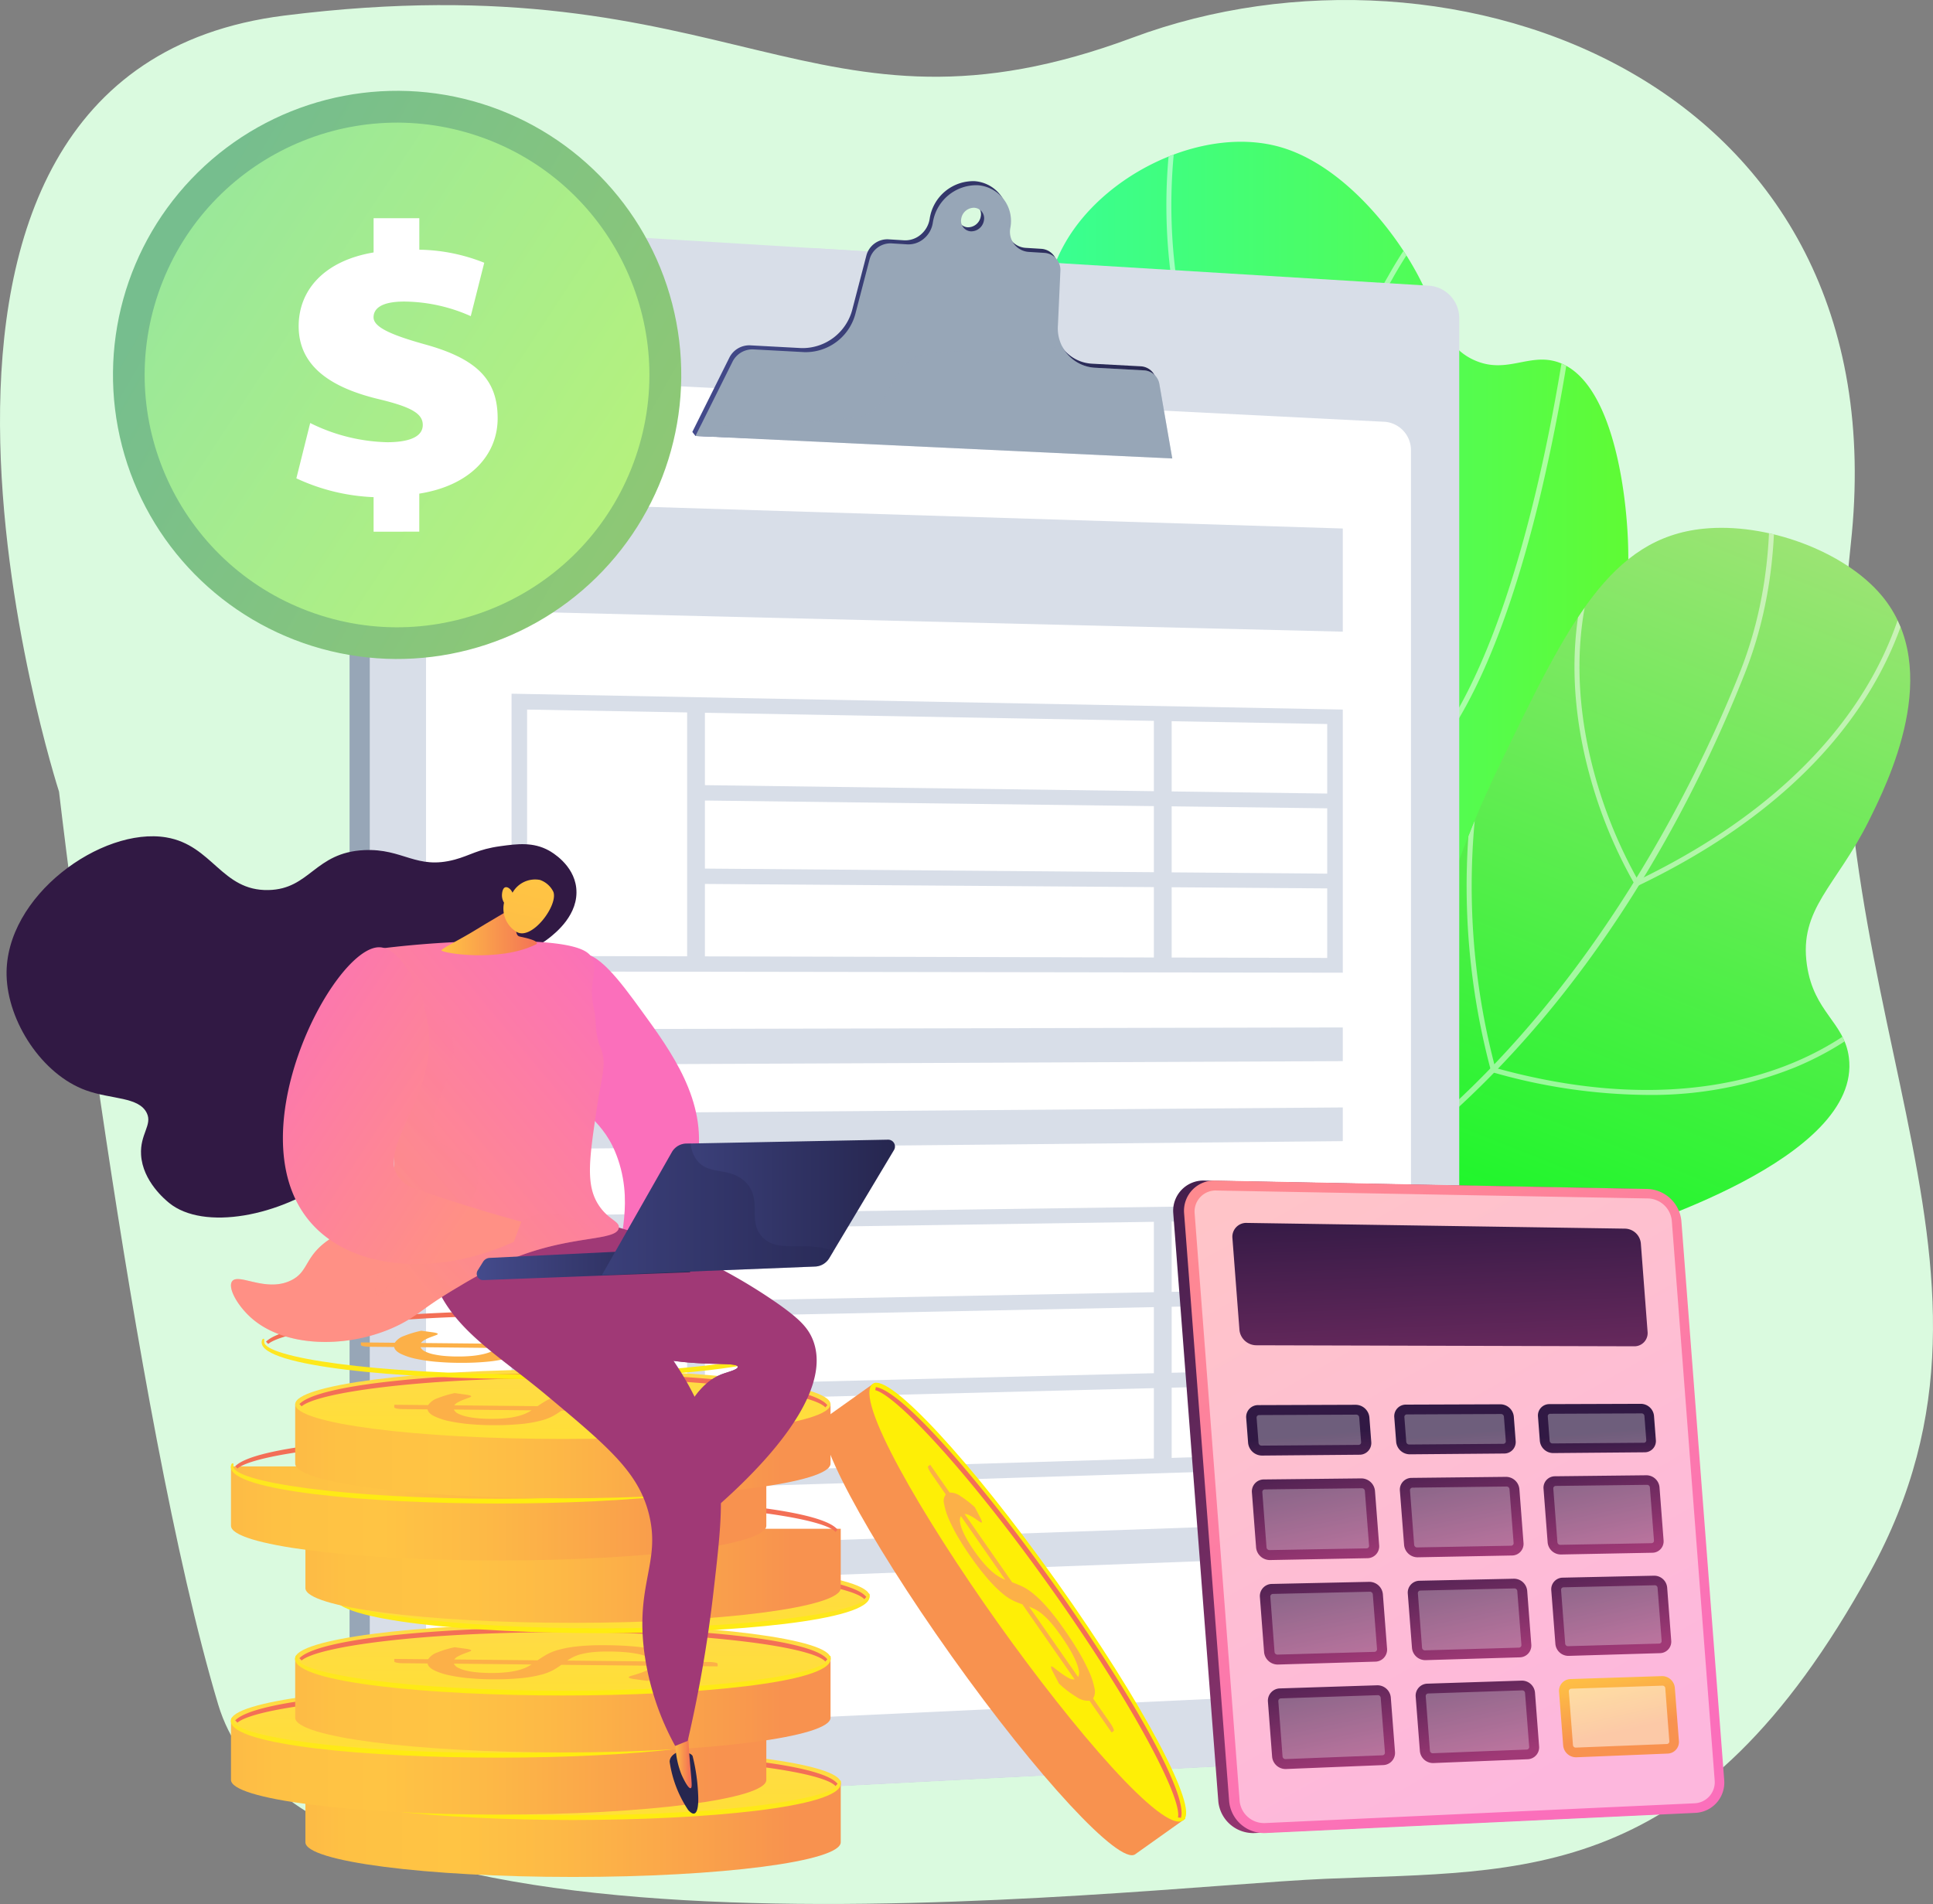 <svg xmlns="http://www.w3.org/2000/svg" xmlns:xlink="http://www.w3.org/1999/xlink" width="229.396" height="226" viewBox="0 0 229.396 226">
  <rect x="0" y="0" width="229.396" height="226" fill="#808080" stroke="none"/>
  <defs>
    <linearGradient id="linear-gradient" y1="0.5" x2="1" y2="0.5" gradientUnits="objectBoundingBox">
      <stop offset="0" stop-color="#36ff97"/>
      <stop offset="1" stop-color="#60fb32"/>
    </linearGradient>
    <linearGradient id="linear-gradient-2" x1="0.801" y1="-0.016" x2="0.437" y2="0.914" gradientUnits="objectBoundingBox">
      <stop offset="0.004" stop-color="#9fe376"/>
      <stop offset="1" stop-color="#1ff62b"/>
    </linearGradient>
    <clipPath id="clip-path">
      <path id="Trazado_147224" data-name="Trazado 147224" d="M1867,1894.282c4.013-7.437,8.75-18.92,8.034-32.681-.939-18.047-10.434-24.155-19.017-52.374-5.427-17.843-9.035-30.349-2.323-39.925,5.259-7.5,16.226-12.308,24.691-9.808,7.038,2.079,13.17,9.452,16.2,15.166,2.467,4.656,3,8.456,6.713,10.1,3.791,1.684,6.425-.866,9.8.193,6.84,2.148,8.061,16.42,8.258,18.726,2.2,25.659-14.335,48.978-21.668,59.064A156.041,156.041,0,0,1,1867,1894.282Z" fill="url(#linear-gradient)"/>
    </clipPath>
    <clipPath id="clip-path-2">
      <path id="Trazado_147229" data-name="Trazado 147229" d="M1868.549,1892.254c13.225,1.772,30.324,2.142,47.413-3.114,4.362-1.341,31.3-9.627,29.77-21.613-.541-4.223-4.158-5.338-4.979-10.971-.974-6.674,3.483-9.379,7.309-17.057,2.283-4.581,8.964-17.987,1.547-26.823-4.433-5.28-13.7-8.689-21.181-7.916-10.974,1.133-15.957,11.041-24.1,27.952-7.217,14.991-6.362,19-11.747,29.709C1888.588,1870.365,1881.6,1881.113,1868.549,1892.254Z" fill="url(#linear-gradient-2)"/>
    </clipPath>
    <linearGradient id="linear-gradient-5" y1="0.5" x2="1" y2="0.5" gradientUnits="objectBoundingBox">
      <stop offset="0" stop-color="#444b8c"/>
      <stop offset="0.996" stop-color="#26264f"/>
    </linearGradient>
    <linearGradient id="linear-gradient-6" x1="-0.085" y1="0.5" x2="1.065" y2="0.5" gradientUnits="objectBoundingBox">
      <stop offset="0" stop-color="#fcb148"/>
      <stop offset="0.052" stop-color="#fdb946"/>
      <stop offset="0.142" stop-color="#fec144"/>
      <stop offset="0.318" stop-color="#ffc444"/>
      <stop offset="0.485" stop-color="#fdb946"/>
      <stop offset="0.775" stop-color="#f99c4c"/>
      <stop offset="0.866" stop-color="#f8924f"/>
      <stop offset="1" stop-color="#f8924f"/>
    </linearGradient>
    <linearGradient id="linear-gradient-7" x1="0.495" y1="0.179" x2="0.556" y2="4.091" gradientUnits="objectBoundingBox">
      <stop offset="0" stop-color="#ffdb44"/>
      <stop offset="1" stop-color="#feef06"/>
    </linearGradient>
    <linearGradient id="linear-gradient-8" x1="0.492" y1="-0.777" x2="0.511" y2="1.295" xlink:href="#linear-gradient-7"/>
    <linearGradient id="linear-gradient-9" x1="-30.144" y1="54.062" x2="-30.126" y2="56.493" gradientUnits="objectBoundingBox">
      <stop offset="0.004" stop-color="#f36f56"/>
      <stop offset="0.306" stop-color="#f99c4c"/>
      <stop offset="0.545" stop-color="#fdb946"/>
      <stop offset="0.682" stop-color="#ffc444"/>
      <stop offset="0.804" stop-color="#fec144"/>
      <stop offset="0.867" stop-color="#fdb946"/>
      <stop offset="0.916" stop-color="#fbac49"/>
      <stop offset="0.958" stop-color="#f8994d"/>
      <stop offset="0.995" stop-color="#f58152"/>
      <stop offset="1" stop-color="#f57e53"/>
    </linearGradient>
    <linearGradient id="linear-gradient-10" x1="-0.085" y1="0.5" x2="1.065" y2="0.5" xlink:href="#linear-gradient-6"/>
    <linearGradient id="linear-gradient-11" x1="0.495" y1="0.179" x2="0.556" y2="4.091" xlink:href="#linear-gradient-7"/>
    <linearGradient id="linear-gradient-12" x1="0.492" y1="-0.777" x2="0.511" y2="1.295" xlink:href="#linear-gradient-7"/>
    <linearGradient id="linear-gradient-13" x1="-29.863" y1="57.721" x2="-29.844" y2="60.153" xlink:href="#linear-gradient-9"/>
    <linearGradient id="linear-gradient-15" x1="0.495" y1="0.179" x2="0.556" y2="4.091" xlink:href="#linear-gradient-7"/>
    <linearGradient id="linear-gradient-16" x1="0.492" y1="-0.777" x2="0.511" y2="1.296" xlink:href="#linear-gradient-7"/>
    <linearGradient id="linear-gradient-17" x1="-30.106" y1="61.355" x2="-30.087" y2="63.787" xlink:href="#linear-gradient-9"/>
    <linearGradient id="linear-gradient-19" x1="0.495" y1="0.179" x2="0.556" y2="4.091" xlink:href="#linear-gradient-7"/>
    <linearGradient id="linear-gradient-20" x1="0.492" y1="-0.777" x2="0.511" y2="1.295" xlink:href="#linear-gradient-7"/>
    <linearGradient id="linear-gradient-21" x1="-30.253" y1="64.986" x2="-30.235" y2="67.418" xlink:href="#linear-gradient-9"/>
    <linearGradient id="linear-gradient-25" x1="-30.144" y1="68.936" x2="-30.126" y2="71.368" xlink:href="#linear-gradient-9"/>
    <linearGradient id="linear-gradient-28" x1="0.492" y1="-0.777" x2="0.511" y2="1.295" xlink:href="#linear-gradient-7"/>
    <linearGradient id="linear-gradient-29" x1="-29.863" y1="72.565" x2="-29.844" y2="74.996" xlink:href="#linear-gradient-9"/>
    <linearGradient id="linear-gradient-33" x1="-30.106" y1="76.202" x2="-30.087" y2="78.634" xlink:href="#linear-gradient-9"/>
    <linearGradient id="linear-gradient-37" x1="-29.979" y1="79.867" x2="-29.961" y2="82.299" xlink:href="#linear-gradient-9"/>
    <linearGradient id="linear-gradient-38" x1="-7.255" y1="-6.237" x2="-5.55" y2="-6.237" xlink:href="#linear-gradient-6"/>
    <linearGradient id="linear-gradient-39" x1="-7.476" y1="-6.869" x2="-7.373" y2="-6.249" xlink:href="#linear-gradient-7"/>
    <linearGradient id="linear-gradient-40" x1="-7.465" y1="-6.884" x2="-7.433" y2="-6.694" xlink:href="#linear-gradient-7"/>
    <linearGradient id="linear-gradient-41" x1="-47.065" y1="12.992" x2="-47.033" y2="13.185" xlink:href="#linear-gradient-9"/>
    <linearGradient id="linear-gradient-42" x1="-273.223" y1="0.5" x2="-272.223" y2="0.5" gradientUnits="objectBoundingBox">
      <stop offset="0" stop-color="#ff9085"/>
      <stop offset="1" stop-color="#fb6fbb"/>
    </linearGradient>
    <linearGradient id="linear-gradient-43" x1="-111.726" y1="0.5" x2="-110.726" y2="0.5" gradientUnits="objectBoundingBox">
      <stop offset="0" stop-color="#311944"/>
      <stop offset="1" stop-color="#a03976"/>
    </linearGradient>
    <linearGradient id="linear-gradient-44" x1="920.661" y1="-138.025" x2="921.086" y2="-134.49" xlink:href="#linear-gradient-5"/>
    <linearGradient id="linear-gradient-45" x1="-129.572" y1="0.5" x2="-128.407" y2="0.5" xlink:href="#linear-gradient-43"/>
    <linearGradient id="linear-gradient-46" y1="0.5" x2="1" y2="0.5" gradientUnits="objectBoundingBox">
      <stop offset="0" stop-color="#ffc444"/>
      <stop offset="0.996" stop-color="#f36f56"/>
    </linearGradient>
    <linearGradient id="linear-gradient-47" x1="-106.871" y1="-0.037" x2="-106.007" y2="0.548" xlink:href="#linear-gradient-43"/>
    <linearGradient id="linear-gradient-48" x1="-52.681" y1="-2.763" x2="-53.267" y2="-2.031" gradientUnits="objectBoundingBox">
      <stop offset="0" stop-color="#311944"/>
      <stop offset="1" stop-color="#6b3976"/>
    </linearGradient>
    <linearGradient id="linear-gradient-49" x1="0.342" y1="0.675" x2="1.041" y2="0.067" xlink:href="#linear-gradient-42"/>
    <linearGradient id="linear-gradient-50" x1="0" y1="0.5" x2="1" y2="0.5" xlink:href="#linear-gradient-46"/>
    <linearGradient id="linear-gradient-51" x1="0.557" y1="0.035" x2="-2.36" y2="13.564" xlink:href="#linear-gradient-46"/>
    <linearGradient id="linear-gradient-52" x1="0.378" y1="0.658" x2="1.102" y2="-0.034" xlink:href="#linear-gradient-42"/>
    <linearGradient id="linear-gradient-55" x1="-68.497" y1="-0.105" x2="-67.893" y2="0.95" xlink:href="#linear-gradient-5"/>
    <linearGradient id="linear-gradient-56" x1="0.81" y1="0.828" x2="-0.058" y2="0.186" xlink:href="#linear-gradient-42"/>
    <linearGradient id="linear-gradient-58" x1="-0.904" y1="0.181" x2="-0.328" y2="1.395" xlink:href="#linear-gradient-43"/>
    <linearGradient id="linear-gradient-59" x1="-0.904" y1="0.181" x2="-0.328" y2="1.395" xlink:href="#linear-gradient-42"/>
    <linearGradient id="linear-gradient-60" x1="-1.176" y1="0.06" x2="-0.804" y2="2.611" xlink:href="#linear-gradient-43"/>
    <linearGradient id="linear-gradient-61" x1="-4.708" y1="1.636" x2="-4.312" y2="3.628" xlink:href="#linear-gradient-43"/>
    <linearGradient id="linear-gradient-62" x1="-4.861" y1="1.677" x2="-4.461" y2="3.654" xlink:href="#linear-gradient-43"/>
    <linearGradient id="linear-gradient-63" x1="-5.016" y1="1.718" x2="-4.613" y2="3.68" xlink:href="#linear-gradient-43"/>
    <linearGradient id="linear-gradient-64" x1="-4.731" y1="1.033" x2="-4.227" y2="2.633" xlink:href="#linear-gradient-43"/>
    <linearGradient id="linear-gradient-65" x1="-4.881" y1="1.058" x2="-4.373" y2="2.649" xlink:href="#linear-gradient-43"/>
    <linearGradient id="linear-gradient-66" x1="-5.033" y1="1.084" x2="-4.521" y2="2.665" xlink:href="#linear-gradient-43"/>
    <linearGradient id="linear-gradient-67" x1="-4.795" y1="1.051" x2="-4.296" y2="2.616" xlink:href="#linear-gradient-43"/>
    <linearGradient id="linear-gradient-68" x1="-4.946" y1="1.076" x2="-4.443" y2="2.633" xlink:href="#linear-gradient-43"/>
    <linearGradient id="linear-gradient-69" x1="-5.1" y1="1.101" x2="-4.592" y2="2.65" xlink:href="#linear-gradient-43"/>
    <linearGradient id="linear-gradient-70" x1="-4.859" y1="1.068" x2="-4.364" y2="2.601" xlink:href="#linear-gradient-43"/>
    <linearGradient id="linear-gradient-71" x1="-5.012" y1="1.093" x2="-4.512" y2="2.618" xlink:href="#linear-gradient-43"/>
    <linearGradient id="linear-gradient-72" x1="-5.166" y1="1.118" x2="-4.662" y2="2.635" xlink:href="#linear-gradient-6"/>
    <linearGradient id="linear-gradient-73" x1="0.612" y1="0.058" x2="0.184" y2="1.749" gradientUnits="objectBoundingBox">
      <stop offset="0.004" stop-color="#76be8e"/>
      <stop offset="1" stop-color="#a1d160"/>
    </linearGradient>
    <linearGradient id="linear-gradient-74" x1="0.746" y1="-0.474" x2="0.265" y2="1.43" gradientUnits="objectBoundingBox">
      <stop offset="0.004" stop-color="#8de3a7"/>
      <stop offset="1" stop-color="#c1f671"/>
    </linearGradient>
  </defs>
  <g id="Grupo_92098" data-name="Grupo 92098" transform="translate(-1726.317 -1742)">
    <path id="Trazado_147218" data-name="Trazado 147218" d="M1945.957,1806.577c6.047-55.082-47.353-74.218-85.21-60.115-38.164,14.218-47.012-9.35-100.677-2.616-54.338,6.818-26.75,92.115-26.75,92.115s8.646,74.172,18.89,108.361c10.188,34,107.707,21.7,131.43,20.687,23.587-1.009,44.082.938,64.6-36.4C1968.728,1891.343,1939.929,1861.475,1945.957,1806.577Z" fill="#dafadf"/>
    <g id="Grupo_92052" data-name="Grupo 92052">
      <g id="Grupo_92044" data-name="Grupo 92044">
        <g id="Grupo_92043" data-name="Grupo 92043">
          <path id="Trazado_147219" data-name="Trazado 147219" d="M1867,1894.282c4.013-7.437,8.75-18.92,8.034-32.681-.939-18.047-10.434-24.155-19.017-52.374-5.427-17.843-9.035-30.349-2.323-39.925,5.259-7.5,16.226-12.308,24.691-9.808,7.038,2.079,13.17,9.452,16.2,15.166,2.467,4.656,3,8.456,6.713,10.1,3.791,1.684,6.425-.866,9.8.193,6.84,2.148,8.061,16.42,8.258,18.726,2.2,25.659-14.335,48.978-21.668,59.064A156.041,156.041,0,0,1,1867,1894.282Z" fill="url(#linear-gradient)"/>
          <g id="Grupo_92042" data-name="Grupo 92042" clip-path="url(#clip-path)">
            <g id="Grupo_92041" data-name="Grupo 92041" opacity="0.5" style="mix-blend-mode: soft-light;isolation: isolate">
              <g id="Grupo_92037" data-name="Grupo 92037">
                <path id="Trazado_147220" data-name="Trazado 147220" d="M1861.814,1900.93l-.374-.458c15.579-12.739,33.763-32.613,31.923-54.951-.677-8.215-3.965-15.866-8.516-26.454a155.563,155.563,0,0,0-9.915-19.115c-3.851-6.535-6.892-11.7-8.76-20.037a64.71,64.71,0,0,1-.055-26.859l.58.116a64.11,64.11,0,0,0,.053,26.613c1.847,8.251,4.868,13.377,8.692,19.867a156.067,156.067,0,0,1,9.949,19.181c4.4,10.24,7.877,18.328,8.562,26.639.875,10.629-2.706,21.736-10.646,33.013A115.586,115.586,0,0,1,1861.814,1900.93Z" fill="#fff"/>
              </g>
              <g id="Grupo_92038" data-name="Grupo 92038">
                <path id="Trazado_147221" data-name="Trazado 147221" d="M1882.577,1813.054l-.332-.029a43.78,43.78,0,0,1-14.5-4.664,45.371,45.371,0,0,1-22.015-25.55l.557-.2a44.783,44.783,0,0,0,21.73,25.224,44.191,44.191,0,0,0,13.95,4.562c-.495-17.316,4.656-30,9.082-37.608a50.7,50.7,0,0,1,9.927-12.578l.377.455a50.172,50.172,0,0,0-9.807,12.445c-4.409,7.588-9.545,20.272-8.978,37.609Z" fill="#fff"/>
              </g>
              <g id="Grupo_92039" data-name="Grupo 92039">
                <path id="Trazado_147222" data-name="Trazado 147222" d="M1891.71,1836.182l-.171-.13a126.584,126.584,0,0,0-18.376-11.259c-9.728-4.743-27.727-1.509-27.908-1.476l-.106-.581c.182-.034,18.372-3.3,28.273,1.525a127.3,127.3,0,0,1,18.3,11.19c16.145-11.555,21.292-60.1,21.343-60.591l.588.061a222.728,222.728,0,0,1-4.608,26.176c-4.447,18.372-10.22,30.135-17.159,34.962Z" fill="#fff"/>
              </g>
              <g id="Grupo_92040" data-name="Grupo 92040">
                <path id="Trazado_147223" data-name="Trazado 147223" d="M1885.323,1875.453l.117-.577c1.931-9.524-1.539-17.69-10.314-24.271a48.966,48.966,0,0,0-13.9-7.087l.165-.568a49.616,49.616,0,0,1,14.072,7.172c8.676,6.5,12.355,14.888,10.665,24.285a115.269,115.269,0,0,0,17.718-11.371c9.15-7.071,21.644-18.865,29.2-34.894l14.68-31.143.535.252-14.68,31.143c-7.608,16.141-20.18,28.008-29.386,35.12a112.17,112.17,0,0,1-18.343,11.688Z" fill="#fff"/>
              </g>
            </g>
          </g>
        </g>
      </g>
      <g id="Grupo_92051" data-name="Grupo 92051">
        <g id="Grupo_92050" data-name="Grupo 92050">
          <path id="Trazado_147225" data-name="Trazado 147225" d="M1868.549,1892.254c13.225,1.772,30.324,2.142,47.413-3.114,4.362-1.341,31.3-9.627,29.77-21.613-.541-4.223-4.158-5.338-4.979-10.971-.974-6.674,3.483-9.379,7.309-17.057,2.283-4.581,8.964-17.987,1.547-26.823-4.433-5.28-13.7-8.689-21.181-7.916-10.974,1.133-15.957,11.041-24.1,27.952-7.217,14.991-6.362,19-11.747,29.709C1888.588,1870.365,1881.6,1881.113,1868.549,1892.254Z" fill="url(#linear-gradient-2)"/>
          <g id="Grupo_92049" data-name="Grupo 92049" clip-path="url(#clip-path-2)">
            <g id="Grupo_92048" data-name="Grupo 92048" opacity="0.5" style="mix-blend-mode: soft-light;isolation: isolate">
              <g id="Grupo_92045" data-name="Grupo 92045">
                <path id="Trazado_147226" data-name="Trazado 147226" d="M1844.668,1895.891a88.131,88.131,0,0,1-33.343-6.817l.223-.548c14,5.7,28.054,7.817,41.775,6.3,49.1-5.439,73.272-57.342,79.511-73.12,3.539-8.951,4.385-19.254,2.514-30.622l.583-.1c1.889,11.476,1.032,21.884-2.547,30.937-5.134,12.985-14.488,31.775-29.9,47.546-14.823,15.175-31.679,23.9-50.1,25.944A79.045,79.045,0,0,1,1844.668,1895.891Z" fill="#fff"/>
              </g>
              <g id="Grupo_92046" data-name="Grupo 92046">
                <path id="Trazado_147227" data-name="Trazado 147227" d="M1920.482,1847.242l-.14-.226a54.914,54.914,0,0,1-5.263-12.6c-1.944-6.884-3.39-17.244.759-27.505l.549.222c-4.084,10.1-2.659,20.315-.743,27.106a55.422,55.422,0,0,0,5.065,12.241c30.358-14.683,32.733-35.577,32.735-41.643a2.577,2.577,0,0,1,.008-.306l.586.076c0,.035,0,.112,0,.23,0,6.17-2.412,27.455-33.315,42.294Z" fill="#fff"/>
              </g>
              <g id="Grupo_92047" data-name="Grupo 92047">
                <path id="Trazado_147228" data-name="Trazado 147228" d="M1921.754,1871.965a67.957,67.957,0,0,1-18.3-2.684l-.152-.042-.049-.151a84.623,84.623,0,0,1-1.09-39.249l4.5-22.049.579.118-4.5,22.05a84.483,84.483,0,0,0,1.026,38.8c16.768,4.648,28.449,2.248,35.3-.591,7.446-3.084,10.958-7.335,10.993-7.378l.459.373c-.144.178-3.619,4.392-11.189,7.536A45.551,45.551,0,0,1,1921.754,1871.965Z" fill="#fff"/>
              </g>
            </g>
          </g>
        </g>
      </g>
    </g>
    <g id="Grupo_92070" data-name="Grupo 92070">
      <path id="Trazado_147230" data-name="Trazado 147230" d="M1897.09,1946.588a3.819,3.819,0,0,1-3.466,3.875l-121.772,6.325a3.788,3.788,0,0,1-4.052-3.794V1772.331a3.748,3.748,0,0,1,4.052-3.758l1.632-.087,120.14,7.516a3.862,3.862,0,0,1,3.466,3.907Z" fill="#97a6b7"/>
      <path id="Trazado_147231" data-name="Trazado 147231" d="M1899.489,1946.5a3.819,3.819,0,0,1-3.466,3.875l-121.772,6.325a3.788,3.788,0,0,1-4.052-3.794V1772.247a3.748,3.748,0,0,1,4.052-3.758l121.772,7.43a3.861,3.861,0,0,1,3.466,3.906Z" fill="#d8dee8"/>
      <path id="Trazado_147232" data-name="Trazado 147232" d="M1805.843,1785.474c-3.027,3.892-3.459,11.242,1.729,14.269,11.242,6.918,25.943,4.756,36.753-2.594,7.956-5.569,4.568-15.894,2.291-24.245l-23.949-1.461C1820.606,1777.2,1809.639,1780.413,1805.843,1785.474Z" fill="#d8dee8" style="mix-blend-mode: multiply;isolation: isolate"/>
      <path id="Trazado_147233" data-name="Trazado 147233" d="M1893.761,1939.273a3.364,3.364,0,0,1-3.079,3.415l-110.259,5.161a3.342,3.342,0,0,1-3.547-3.352V1789.851a3.327,3.327,0,0,1,3.547-3.339l110.259,5.555a3.379,3.379,0,0,1,3.079,3.426Z" fill="#fff"/>
      <path id="Trazado_147234" data-name="Trazado 147234" d="M1863.533,1787.149a1.96,1.96,0,0,0-1.843-1.669l-5.8-.312a4.68,4.68,0,0,1-4.395-5.075l.288-6.367a2.026,2.026,0,0,0-1.888-2.191l-1.874-.116a2.389,2.389,0,0,1-2.175-2.85,4.255,4.255,0,0,0-3.866-5.065,5.239,5.239,0,0,0-5.337,4.477,3.054,3.054,0,0,1-1.056,1.865,2.826,2.826,0,0,1-1.975.678l-1.912-.119a2.577,2.577,0,0,0-2.572,1.943l-1.661,6.38a6.107,6.107,0,0,1-6.05,4.589l-6.106-.328a2.646,2.646,0,0,0-2.452,1.488l-4.381,8.793.376.481,56.2,2.186Zm-22.384-18.17a1.249,1.249,0,0,1-1.138-1.486,1.536,1.536,0,0,1,1.562-1.312,1.248,1.248,0,0,1,1.136,1.485A1.537,1.537,0,0,1,1841.149,1768.979Z" fill="url(#linear-gradient-5)"/>
      <path id="Trazado_147235" data-name="Trazado 147235" d="M1863.909,1787.63a1.96,1.96,0,0,0-1.842-1.669l-5.8-.311a4.68,4.68,0,0,1-4.4-5.076l.288-6.367a2.027,2.027,0,0,0-1.889-2.19l-1.873-.117a2.388,2.388,0,0,1-2.175-2.85,4.256,4.256,0,0,0-3.866-5.065,5.24,5.24,0,0,0-5.338,4.477,3.049,3.049,0,0,1-1.056,1.866,2.826,2.826,0,0,1-1.974.677l-1.912-.119a2.576,2.576,0,0,0-2.572,1.943l-1.661,6.38a6.108,6.108,0,0,1-6.051,4.589l-6.1-.328a2.646,2.646,0,0,0-2.452,1.489l-4.382,8.792,56.58,2.667Zm-22.383-18.17a1.248,1.248,0,0,1-1.138-1.486,1.536,1.536,0,0,1,1.561-1.312,1.248,1.248,0,0,1,1.136,1.486A1.535,1.535,0,0,1,1841.526,1769.46Z" fill="#97a6b7"/>
      <path id="Trazado_147236" data-name="Trazado 147236" d="M1862.067,1785.961l-5.8-.311a4.541,4.541,0,0,1-3.881-2.555c-5.377,1.125-11.042-.051-16.707,1.082-3.891.865-3.459,6.918-7.783,7.351a147.224,147.224,0,0,1-18.41.956l-.632,1.267,56.58,2.667-1.523-8.788A1.96,1.96,0,0,0,1862.067,1785.961Z" fill="#97a6b7" opacity="0.3" style="mix-blend-mode: multiply;isolation: isolate"/>
      <g id="Grupo_92069" data-name="Grupo 92069">
        <path id="Trazado_147237" data-name="Trazado 147237" d="M1885.67,1816.977l-98.644-2.395v-12.924l98.644,3.074Z" fill="#d8dee8"/>
        <g id="Grupo_92060" data-name="Grupo 92060">
          <g id="Grupo_92058" data-name="Grupo 92058">
            <g id="Grupo_92053" data-name="Grupo 92053">
              <path id="Trazado_147238" data-name="Trazado 147238" d="M1885.67,1857.459l-98.644-.148v-32.97l98.644,1.882Zm-96.8-1.989,94.951.236V1827.94l-94.951-1.716Z" fill="#d8dee8"/>
            </g>
            <g id="Grupo_92054" data-name="Grupo 92054">
              <path id="Trazado_147239" data-name="Trazado 147239" d="M1809.973,1856.255h-2.11v-30.731l2.11.034Z" fill="#d8dee8"/>
            </g>
            <g id="Grupo_92057" data-name="Grupo 92057">
              <g id="Grupo_92055" data-name="Grupo 92055">
                <path id="Trazado_147240" data-name="Trazado 147240" d="M1884.615,1837.955l-75.7-.947v-1.825l75.7,1.021Z" fill="#d8dee8"/>
              </g>
              <g id="Grupo_92056" data-name="Grupo 92056">
                <path id="Trazado_147241" data-name="Trazado 147241" d="M1884.615,1847.457l-75.7-.542v-1.825l75.7.617Z" fill="#d8dee8"/>
              </g>
            </g>
          </g>
          <g id="Grupo_92059" data-name="Grupo 92059">
            <path id="Trazado_147242" data-name="Trazado 147242" d="M1865.361,1857.173l-2.11,0v-30.616l2.11.034Z" fill="#d8dee8"/>
          </g>
        </g>
        <g id="Grupo_92068" data-name="Grupo 92068">
          <g id="Grupo_92066" data-name="Grupo 92066">
            <g id="Grupo_92061" data-name="Grupo 92061">
              <path id="Trazado_147243" data-name="Trazado 147243" d="M1885.67,1916.183l-98.644,3.11v-32.97l98.644-1.376Zm-96.8,1.2,94.951-2.9v-27.765l-94.951,1.417Z" fill="#d8dee8"/>
            </g>
            <g id="Grupo_92062" data-name="Grupo 92062">
              <path id="Trazado_147244" data-name="Trazado 147244" d="M1809.973,1917.524l-2.11.068v-30.776l2.11-.034Z" fill="#d8dee8"/>
            </g>
            <g id="Grupo_92065" data-name="Grupo 92065">
              <g id="Grupo_92063" data-name="Grupo 92063">
                <path id="Trazado_147245" data-name="Trazado 147245" d="M1884.615,1896.713l-75.7,1.555v-1.825l75.7-1.48Z" fill="#d8dee8"/>
              </g>
              <g id="Grupo_92064" data-name="Grupo 92064">
                <path id="Trazado_147246" data-name="Trazado 147246" d="M1884.615,1906.214l-75.7,1.959v-1.825l75.7-1.885Z" fill="#d8dee8"/>
              </g>
            </g>
          </g>
          <g id="Grupo_92067" data-name="Grupo 92067">
            <path id="Trazado_147247" data-name="Trazado 147247" d="M1865.361,1916.574l-2.11.058v-30.616l2.11-.027Z" fill="#d8dee8"/>
          </g>
        </g>
        <path id="Trazado_147248" data-name="Trazado 147248" d="M1885.67,1867.954l-98.644.434v-4.22l98.644-.212Z" fill="#d8dee8"/>
        <path id="Trazado_147249" data-name="Trazado 147249" d="M1885.67,1877.45l-98.644.961v-4.22l98.644-.739Z" fill="#d8dee8"/>
        <path id="Trazado_147250" data-name="Trazado 147250" d="M1885.67,1926.678l-98.644,3.693v-4.22l98.644-3.471Z" fill="#d8dee8"/>
      </g>
    </g>
    <g id="Grupo_92089" data-name="Grupo 92089">
      <g id="Grupo_92072" data-name="Grupo 92072">
        <path id="Trazado_147251" data-name="Trazado 147251" d="M1762.56,1953.623v7.046c0,2.277,14.221,4.122,31.765,4.122s31.765-1.845,31.765-4.122v-7.046Z" fill="url(#linear-gradient-6)"/>
        <path id="Trazado_147252" data-name="Trazado 147252" d="M1826.09,1953.623c0,2.277-14.222,4.122-31.765,4.122s-31.765-1.845-31.765-4.122,14.221-4.122,31.765-4.122S1826.09,1951.347,1826.09,1953.623Z" fill="url(#linear-gradient-7)"/>
        <path id="Trazado_147253" data-name="Trazado 147253" d="M1794.324,1958.03c-15.536,0-31.783-1.484-31.783-4.347,0-.157.056-.433.213-.433s.09.216.09.373c0,1.815,12.929,3.838,31.48,3.838s31.481-2.023,31.481-3.838c0-.157.027-.3.184-.3s.119.209.119.367C1826.108,1956.548,1809.861,1958.03,1794.324,1958.03Z" fill="url(#linear-gradient-8)"/>
        <g id="Grupo_92071" data-name="Grupo 92071">
          <path id="Trazado_147254" data-name="Trazado 147254" d="M1791.323,1953.853c.312-.216.643-.428,1-.639a6.309,6.309,0,0,1,1.365-.568,12.98,12.98,0,0,1,2.094-.415,26.707,26.707,0,0,1,3.136-.169q1.842-.009,3.458.117a23.6,23.6,0,0,1,2.843.377,8.776,8.776,0,0,1,2,.619,1.58,1.58,0,0,1,.912.845l3.577.037a3.449,3.449,0,0,1,.685.063c.2.041.3.092.3.155l0,.294-4.6-.044a2.322,2.322,0,0,1-1.233.99,12.567,12.567,0,0,1-2.522.778l-1.674-.233a1.929,1.929,0,0,1-.37-.088c-.1-.035-.143-.073-.144-.115,0-.057.13-.121.389-.194s.551-.162.877-.27a8.866,8.866,0,0,0,.959-.379,1.306,1.306,0,0,0,.63-.523l-10.853-.107a10.476,10.476,0,0,1-.959.618,6.267,6.267,0,0,1-1.408.547,14.652,14.652,0,0,1-2.183.394,30.732,30.732,0,0,1-3.293.161c-.995.005-1.963-.032-2.912-.112a19.983,19.983,0,0,1-2.527-.361,7.91,7.91,0,0,1-1.813-.593c-.47-.236-.734-.507-.789-.813l-2.944-.03a3.91,3.91,0,0,1-.7-.061c-.2-.04-.307-.092-.307-.157v-.3l4.025.039a2.164,2.164,0,0,1,1.1-.811,12.507,12.507,0,0,1,2.043-.615l1.348.185c.41.058.613.125.614.2,0,.042-.083.094-.252.156s-.373.135-.6.221a5.453,5.453,0,0,0-.67.3,1.416,1.416,0,0,0-.491.392Zm-9.932.4a1.066,1.066,0,0,0,.534.5,4.279,4.279,0,0,0,1.023.345,10.5,10.5,0,0,0,1.379.2q.768.063,1.607.06a16.922,16.922,0,0,0,1.706-.085,9.912,9.912,0,0,0,1.277-.216,5.94,5.94,0,0,0,.96-.317,5.291,5.291,0,0,0,.733-.392Zm23.626-.263a1.107,1.107,0,0,0-.584-.515,5.267,5.267,0,0,0-1.177-.371,13.119,13.119,0,0,0-1.667-.224q-.949-.073-2.1-.067a15.854,15.854,0,0,0-1.756.091,9.009,9.009,0,0,0-1.276.231,4.666,4.666,0,0,0-.917.339,6.477,6.477,0,0,0-.7.414Z" fill="#fcb048"/>
        </g>
        <path id="Trazado_147255" data-name="Trazado 147255" d="M1794.329,1949.947c-14.163,0-28.911,1.246-31.27,3.659a2.755,2.755,0,0,1,.258.272c1.988-1.675,14.166-3.362,31.012-3.362,17.279,0,29.651,1.774,31.15,3.491a2.867,2.867,0,0,1,.237-.269C1823.768,1951.24,1808.744,1949.947,1794.329,1949.947Z" fill="url(#linear-gradient-9)"/>
      </g>
      <g id="Grupo_92074" data-name="Grupo 92074">
        <path id="Trazado_147256" data-name="Trazado 147256" d="M1753.729,1946.223v7.045c0,2.277,14.222,4.122,31.765,4.122s31.765-1.845,31.765-4.122v-7.045Z" fill="url(#linear-gradient-10)"/>
        <path id="Trazado_147257" data-name="Trazado 147257" d="M1817.259,1946.223c0,2.276-14.222,4.122-31.765,4.122s-31.765-1.846-31.765-4.122,14.222-4.123,31.765-4.123S1817.259,1943.946,1817.259,1946.223Z" fill="url(#linear-gradient-11)"/>
        <path id="Trazado_147258" data-name="Trazado 147258" d="M1785.494,1950.629c-15.537,0-31.783-1.484-31.783-4.346,0-.157.056-.434.213-.434s.09.216.09.374c0,1.815,12.928,3.837,31.48,3.837s31.481-2.022,31.481-3.837c0-.158.026-.305.184-.305s.119.21.119.367C1817.278,1949.147,1801.031,1950.629,1785.494,1950.629Z" fill="url(#linear-gradient-12)"/>
        <g id="Grupo_92073" data-name="Grupo 92073">
          <path id="Trazado_147259" data-name="Trazado 147259" d="M1782.492,1946.452c.312-.215.644-.428,1-.638a6.253,6.253,0,0,1,1.364-.569,13.125,13.125,0,0,1,2.094-.414,26.485,26.485,0,0,1,3.137-.169q1.84-.009,3.457.117a23.391,23.391,0,0,1,2.843.376,8.811,8.811,0,0,1,2,.619,1.581,1.581,0,0,1,.913.846l3.576.036a3.615,3.615,0,0,1,.686.063c.2.041.3.093.3.155v.295l-4.6-.045a2.314,2.314,0,0,1-1.233.99,12.436,12.436,0,0,1-2.521.778l-1.675-.233a1.979,1.979,0,0,1-.369-.087c-.1-.035-.144-.074-.144-.115,0-.057.129-.122.388-.194s.552-.163.877-.27a8.837,8.837,0,0,0,.96-.38,1.3,1.3,0,0,0,.629-.522l-10.853-.108a10.064,10.064,0,0,1-.958.618,6.219,6.219,0,0,1-1.408.547,14.678,14.678,0,0,1-2.184.4,30.943,30.943,0,0,1-3.293.161c-.995.005-1.963-.033-2.912-.113a19.827,19.827,0,0,1-2.526-.36,7.813,7.813,0,0,1-1.813-.594c-.471-.236-.735-.506-.789-.813l-2.945-.03a3.84,3.84,0,0,1-.7-.061c-.2-.039-.306-.091-.306-.157l0-.294,4.026.038a2.164,2.164,0,0,1,1.1-.811,12.561,12.561,0,0,1,2.043-.614l1.348.185q.614.086.613.2c0,.042-.083.093-.252.155s-.372.136-.6.222a5.433,5.433,0,0,0-.671.3,1.423,1.423,0,0,0-.49.393Zm-9.932.4a1.067,1.067,0,0,0,.535.5,4.252,4.252,0,0,0,1.023.345,10.309,10.309,0,0,0,1.378.2q.77.063,1.607.059a16.654,16.654,0,0,0,1.707-.084,9.9,9.9,0,0,0,1.276-.216,5.972,5.972,0,0,0,.96-.317,5.418,5.418,0,0,0,.734-.392Zm23.627-.264a1.108,1.108,0,0,0-.585-.514,5.275,5.275,0,0,0-1.176-.371,12.94,12.94,0,0,0-1.668-.224q-.948-.073-2.1-.068a16.069,16.069,0,0,0-1.756.091,9.17,9.17,0,0,0-1.277.232,4.639,4.639,0,0,0-.916.339,6.49,6.49,0,0,0-.7.414Z" fill="#fcb048"/>
        </g>
        <path id="Trazado_147260" data-name="Trazado 147260" d="M1785.5,1942.547c-14.163,0-28.91,1.246-31.269,3.659a2.985,2.985,0,0,1,.258.271c1.988-1.675,14.165-3.362,31.011-3.362,17.279,0,29.652,1.775,31.15,3.491a3.047,3.047,0,0,1,.238-.269C1814.938,1943.839,1799.913,1942.547,1785.5,1942.547Z" fill="url(#linear-gradient-13)"/>
      </g>
      <g id="Grupo_92076" data-name="Grupo 92076">
        <path id="Trazado_147261" data-name="Trazado 147261" d="M1761.349,1938.844v7.045c0,2.277,14.221,4.123,31.765,4.123s31.765-1.846,31.765-4.123v-7.045Z" fill="url(#linear-gradient-6)"/>
        <path id="Trazado_147262" data-name="Trazado 147262" d="M1824.879,1938.844c0,2.276-14.222,4.122-31.765,4.122s-31.765-1.846-31.765-4.122,14.221-4.122,31.765-4.122S1824.879,1936.567,1824.879,1938.844Z" fill="url(#linear-gradient-15)"/>
        <path id="Trazado_147263" data-name="Trazado 147263" d="M1793.114,1943.25c-15.537,0-31.784-1.484-31.784-4.346,0-.157.056-.433.213-.433s.09.216.09.373c0,1.815,12.929,3.837,31.481,3.837s31.48-2.022,31.48-3.837c0-.157.027-.305.184-.305s.119.21.119.367C1824.9,1941.769,1808.65,1943.25,1793.114,1943.25Z" fill="url(#linear-gradient-16)"/>
        <g id="Grupo_92075" data-name="Grupo 92075">
          <path id="Trazado_147264" data-name="Trazado 147264" d="M1790.112,1939.074c.312-.216.643-.429,1-.639a6.312,6.312,0,0,1,1.365-.569,13.1,13.1,0,0,1,2.094-.414,26.466,26.466,0,0,1,3.136-.169q1.842-.009,3.458.117a23.391,23.391,0,0,1,2.843.376,8.827,8.827,0,0,1,2,.619,1.581,1.581,0,0,1,.912.846l3.577.036a3.539,3.539,0,0,1,.685.064c.2.04.3.092.3.154l0,.3-4.6-.044a2.325,2.325,0,0,1-1.233.989,12.435,12.435,0,0,1-2.522.778l-1.674-.233a2.011,2.011,0,0,1-.37-.087c-.1-.035-.143-.074-.144-.115,0-.057.13-.122.389-.194s.551-.163.877-.27a8.7,8.7,0,0,0,.959-.38,1.3,1.3,0,0,0,.63-.522l-10.853-.108a10.108,10.108,0,0,1-.959.618,6.222,6.222,0,0,1-1.408.547,14.656,14.656,0,0,1-2.183.395,30.957,30.957,0,0,1-3.293.161c-.995.005-1.963-.033-2.912-.113a19.862,19.862,0,0,1-2.527-.36,7.859,7.859,0,0,1-1.813-.594c-.47-.236-.734-.506-.789-.812l-2.944-.031a3.834,3.834,0,0,1-.7-.061c-.2-.039-.307-.091-.307-.157v-.294l4.025.038a2.168,2.168,0,0,1,1.1-.811,12.623,12.623,0,0,1,2.043-.614l1.348.185c.41.057.613.125.614.2,0,.042-.083.093-.252.155s-.372.136-.6.222a5.42,5.42,0,0,0-.67.3,1.438,1.438,0,0,0-.491.393Zm-9.932.4a1.065,1.065,0,0,0,.534.5,4.323,4.323,0,0,0,1.023.346,10.474,10.474,0,0,0,1.379.2q.768.063,1.607.059a16.667,16.667,0,0,0,1.706-.084,9.909,9.909,0,0,0,1.277-.216,5.992,5.992,0,0,0,.96-.317,5.4,5.4,0,0,0,.733-.392Zm23.626-.263a1.1,1.1,0,0,0-.584-.515,5.269,5.269,0,0,0-1.177-.371,12.907,12.907,0,0,0-1.667-.224q-.95-.074-2.1-.068a16.069,16.069,0,0,0-1.756.091,9.135,9.135,0,0,0-1.276.232,4.658,4.658,0,0,0-.917.339,6.453,6.453,0,0,0-.7.414Z" fill="#fcb048"/>
        </g>
        <path id="Trazado_147265" data-name="Trazado 147265" d="M1793.118,1935.168c-14.163,0-28.911,1.246-31.27,3.659a2.855,2.855,0,0,1,.258.271c1.988-1.675,14.166-3.361,31.012-3.361,17.279,0,29.651,1.774,31.15,3.49a2.87,2.87,0,0,1,.237-.269C1822.557,1936.46,1807.533,1935.168,1793.118,1935.168Z" fill="url(#linear-gradient-17)"/>
      </g>
      <g id="Grupo_92078" data-name="Grupo 92078">
        <path id="Trazado_147266" data-name="Trazado 147266" d="M1765.972,1931.443v7.046c0,2.277,14.222,4.122,31.765,4.122s31.765-1.845,31.765-4.122v-7.046Z" fill="url(#linear-gradient-10)"/>
        <ellipse id="Elipse_5179" data-name="Elipse 5179" cx="31.765" cy="4.122" rx="31.765" ry="4.122" transform="translate(1765.973 1927.321)" fill="url(#linear-gradient-19)"/>
        <path id="Trazado_147267" data-name="Trazado 147267" d="M1797.737,1935.85c-15.537,0-31.783-1.484-31.783-4.347,0-.157.056-.433.213-.433s.09.216.09.373c0,1.815,12.928,3.838,31.48,3.838s31.481-2.023,31.481-3.838c0-.157.027-.3.184-.3s.119.209.119.367C1829.521,1934.368,1813.274,1935.85,1797.737,1935.85Z" fill="url(#linear-gradient-20)"/>
        <g id="Grupo_92077" data-name="Grupo 92077">
          <path id="Trazado_147268" data-name="Trazado 147268" d="M1794.736,1931.673c.311-.216.643-.428,1-.639a6.311,6.311,0,0,1,1.365-.568,12.886,12.886,0,0,1,2.094-.414,26.427,26.427,0,0,1,3.136-.17q1.842-.009,3.457.117a23.575,23.575,0,0,1,2.843.377,8.764,8.764,0,0,1,2,.619,1.579,1.579,0,0,1,.913.845l3.576.037a3.473,3.473,0,0,1,.686.063c.2.041.3.092.3.155v.294l-4.6-.044a2.314,2.314,0,0,1-1.232.99,12.587,12.587,0,0,1-2.522.778l-1.674-.233a1.9,1.9,0,0,1-.37-.088c-.1-.035-.144-.073-.144-.115,0-.057.129-.121.389-.193s.551-.163.876-.271a8.818,8.818,0,0,0,.96-.379,1.306,1.306,0,0,0,.63-.523l-10.853-.107a10.631,10.631,0,0,1-.959.618,6.22,6.22,0,0,1-1.408.547,14.709,14.709,0,0,1-2.184.394,30.672,30.672,0,0,1-3.293.161q-1.491.008-2.911-.112a20.03,20.03,0,0,1-2.527-.361,7.91,7.91,0,0,1-1.813-.593c-.47-.236-.734-.507-.789-.813l-2.945-.03a3.908,3.908,0,0,1-.695-.061c-.2-.04-.307-.092-.307-.157l0-.3,4.026.039a2.158,2.158,0,0,1,1.1-.811,12.519,12.519,0,0,1,2.043-.615l1.348.185c.41.058.613.125.613.2,0,.042-.082.094-.252.156s-.372.135-.6.221a5.523,5.523,0,0,0-.671.3,1.422,1.422,0,0,0-.49.392Zm-9.933.4a1.073,1.073,0,0,0,.535.5,4.283,4.283,0,0,0,1.023.345,10.452,10.452,0,0,0,1.379.2c.512.043,1.048.062,1.607.06a16.641,16.641,0,0,0,1.706-.085,9.9,9.9,0,0,0,1.277-.216,5.872,5.872,0,0,0,.959-.317,5.248,5.248,0,0,0,.734-.392Zm23.627-.263a1.109,1.109,0,0,0-.585-.515,5.257,5.257,0,0,0-1.176-.371,13.067,13.067,0,0,0-1.668-.224q-.948-.072-2.1-.067a15.811,15.811,0,0,0-1.756.091,9.051,9.051,0,0,0-1.277.231,4.669,4.669,0,0,0-.916.339,6.3,6.3,0,0,0-.7.415Z" fill="#fcb048"/>
        </g>
        <path id="Trazado_147269" data-name="Trazado 147269" d="M1797.742,1927.767c-14.164,0-28.911,1.247-31.27,3.659a2.887,2.887,0,0,1,.258.272c1.988-1.675,14.165-3.362,31.012-3.362,17.279,0,29.651,1.774,31.15,3.491a2.853,2.853,0,0,1,.237-.269C1827.181,1929.06,1812.157,1927.767,1797.742,1927.767Z" fill="url(#linear-gradient-21)"/>
      </g>
      <g id="Grupo_92080" data-name="Grupo 92080">
        <path id="Trazado_147270" data-name="Trazado 147270" d="M1762.56,1923.459v7.046c0,2.276,14.221,4.122,31.765,4.122s31.765-1.846,31.765-4.122v-7.046Z" fill="url(#linear-gradient-6)"/>
        <path id="Trazado_147271" data-name="Trazado 147271" d="M1826.09,1923.459c0,2.277-14.222,4.122-31.765,4.122s-31.765-1.845-31.765-4.122,14.221-4.122,31.765-4.122S1826.09,1921.182,1826.09,1923.459Z" fill="url(#linear-gradient-15)"/>
        <path id="Trazado_147272" data-name="Trazado 147272" d="M1794.324,1927.865c-15.536,0-31.783-1.484-31.783-4.346,0-.157.056-.433.213-.433s.09.216.09.373c0,1.815,12.929,3.838,31.48,3.838s31.481-2.023,31.481-3.838c0-.157.027-.3.184-.3s.119.21.119.367C1826.108,1926.384,1809.861,1927.865,1794.324,1927.865Z" fill="url(#linear-gradient-16)"/>
        <g id="Grupo_92079" data-name="Grupo 92079">
          <path id="Trazado_147273" data-name="Trazado 147273" d="M1791.323,1923.689c.312-.216.643-.429,1-.639a6.306,6.306,0,0,1,1.365-.569,13.1,13.1,0,0,1,2.094-.414,26.492,26.492,0,0,1,3.136-.169q1.842-.009,3.458.117a23.424,23.424,0,0,1,2.843.376,8.831,8.831,0,0,1,2,.619,1.581,1.581,0,0,1,.912.846l3.577.036a3.527,3.527,0,0,1,.685.064c.2.041.3.092.3.154l0,.3-4.6-.044a2.325,2.325,0,0,1-1.233.989,12.433,12.433,0,0,1-2.522.778l-1.674-.233a2.013,2.013,0,0,1-.37-.087c-.1-.035-.143-.074-.144-.115,0-.057.13-.121.389-.194s.551-.163.877-.27a8.892,8.892,0,0,0,.959-.379,1.306,1.306,0,0,0,.63-.523l-10.853-.108a10.273,10.273,0,0,1-.959.619,6.224,6.224,0,0,1-1.408.546,14.67,14.67,0,0,1-2.183.4,30.736,30.736,0,0,1-3.293.161c-.995.005-1.963-.033-2.912-.113a19.862,19.862,0,0,1-2.527-.36,7.86,7.86,0,0,1-1.813-.594c-.47-.235-.734-.506-.789-.812l-2.944-.031a3.81,3.81,0,0,1-.7-.061c-.2-.039-.307-.091-.307-.157v-.294l4.025.038a2.169,2.169,0,0,1,1.1-.811,12.635,12.635,0,0,1,2.043-.614l1.348.185c.41.057.613.125.614.2,0,.042-.083.093-.252.155s-.373.136-.6.222a5.6,5.6,0,0,0-.67.3,1.429,1.429,0,0,0-.491.393Zm-9.932.4a1.065,1.065,0,0,0,.534.5,4.282,4.282,0,0,0,1.023.346,10.517,10.517,0,0,0,1.379.2q.768.063,1.607.059a16.668,16.668,0,0,0,1.706-.084,9.889,9.889,0,0,0,1.277-.216,6.025,6.025,0,0,0,.96-.317,5.4,5.4,0,0,0,.733-.392Zm23.626-.263a1.1,1.1,0,0,0-.584-.515,5.267,5.267,0,0,0-1.177-.371,12.9,12.9,0,0,0-1.667-.224q-.949-.074-2.1-.068a16.318,16.318,0,0,0-1.756.091,9.138,9.138,0,0,0-1.276.232,4.658,4.658,0,0,0-.917.339,6.477,6.477,0,0,0-.7.414Z" fill="#fcb048"/>
        </g>
        <path id="Trazado_147274" data-name="Trazado 147274" d="M1794.329,1919.783c-14.163,0-28.911,1.246-31.27,3.659a2.856,2.856,0,0,1,.258.271c1.988-1.675,14.166-3.361,31.012-3.361,17.279,0,29.651,1.774,31.15,3.49a2.869,2.869,0,0,1,.237-.269C1823.768,1921.075,1808.744,1919.783,1794.329,1919.783Z" fill="url(#linear-gradient-25)"/>
      </g>
      <g id="Grupo_92082" data-name="Grupo 92082">
        <path id="Trazado_147275" data-name="Trazado 147275" d="M1753.729,1916.058v7.046c0,2.277,14.222,4.122,31.765,4.122s31.765-1.845,31.765-4.122v-7.046Z" fill="url(#linear-gradient-10)"/>
        <ellipse id="Elipse_5180" data-name="Elipse 5180" cx="31.765" cy="4.122" rx="31.765" ry="4.122" transform="translate(1753.729 1911.936)" fill="url(#linear-gradient-19)"/>
        <path id="Trazado_147276" data-name="Trazado 147276" d="M1785.494,1920.465c-15.537,0-31.783-1.484-31.783-4.346,0-.158.056-.434.213-.434s.09.216.09.373c0,1.816,12.928,3.838,31.48,3.838s31.481-2.022,31.481-3.838c0-.157.026-.3.184-.3s.119.21.119.367C1817.278,1918.983,1801.031,1920.465,1785.494,1920.465Z" fill="url(#linear-gradient-28)"/>
        <g id="Grupo_92081" data-name="Grupo 92081">
          <path id="Trazado_147277" data-name="Trazado 147277" d="M1782.492,1916.288c.312-.216.644-.428,1-.639a6.3,6.3,0,0,1,1.364-.568,12.9,12.9,0,0,1,2.094-.414,26.511,26.511,0,0,1,3.137-.17q1.84-.009,3.457.117a23.571,23.571,0,0,1,2.843.377,8.762,8.762,0,0,1,2,.619,1.583,1.583,0,0,1,.913.845l3.576.037a3.47,3.47,0,0,1,.686.063c.2.041.3.092.3.155V1917l-4.6-.044a2.313,2.313,0,0,1-1.233.99,12.489,12.489,0,0,1-2.521.778l-1.675-.233a1.889,1.889,0,0,1-.369-.088c-.1-.035-.144-.073-.144-.115s.129-.121.388-.193.552-.163.877-.271a8.612,8.612,0,0,0,.96-.379,1.3,1.3,0,0,0,.629-.523l-10.853-.107a10.488,10.488,0,0,1-.958.618,6.219,6.219,0,0,1-1.408.547,14.723,14.723,0,0,1-2.184.394,30.721,30.721,0,0,1-3.293.161c-.995.005-1.963-.032-2.912-.112a20.036,20.036,0,0,1-2.526-.361,7.874,7.874,0,0,1-1.813-.593c-.471-.236-.735-.507-.789-.813l-2.945-.03a3.918,3.918,0,0,1-.7-.061c-.2-.04-.306-.092-.306-.157l0-.3,4.026.039a2.158,2.158,0,0,1,1.1-.811,12.469,12.469,0,0,1,2.043-.615l1.348.185q.614.087.613.2c0,.042-.083.094-.252.156s-.372.136-.6.221a5.458,5.458,0,0,0-.671.3,1.412,1.412,0,0,0-.49.393Zm-9.932.4a1.064,1.064,0,0,0,.535.5,4.257,4.257,0,0,0,1.023.345,10.5,10.5,0,0,0,1.378.2c.513.043,1.049.062,1.607.06a16.977,16.977,0,0,0,1.707-.084,9.861,9.861,0,0,0,1.276-.217,5.853,5.853,0,0,0,.96-.317,5.417,5.417,0,0,0,.734-.391Zm23.627-.263a1.109,1.109,0,0,0-.585-.515,5.276,5.276,0,0,0-1.176-.371,13.07,13.07,0,0,0-1.668-.224q-.948-.072-2.1-.067a15.8,15.8,0,0,0-1.756.091,9.02,9.02,0,0,0-1.277.231,4.624,4.624,0,0,0-.916.339,6.319,6.319,0,0,0-.7.415Z" fill="#fcb048"/>
        </g>
        <path id="Trazado_147278" data-name="Trazado 147278" d="M1785.5,1912.382c-14.163,0-28.91,1.247-31.269,3.659a2.888,2.888,0,0,1,.258.272c1.988-1.675,14.165-3.362,31.011-3.362,17.279,0,29.652,1.774,31.15,3.491a3.066,3.066,0,0,1,.238-.269C1814.938,1913.675,1799.913,1912.382,1785.5,1912.382Z" fill="url(#linear-gradient-29)"/>
      </g>
      <g id="Grupo_92084" data-name="Grupo 92084">
        <path id="Trazado_147279" data-name="Trazado 147279" d="M1761.349,1908.68v7.045c0,2.277,14.221,4.122,31.765,4.122s31.765-1.845,31.765-4.122v-7.045Z" fill="url(#linear-gradient-6)"/>
        <ellipse id="Elipse_5181" data-name="Elipse 5181" cx="31.765" cy="4.122" rx="31.765" ry="4.122" transform="translate(1761.349 1904.557)" fill="url(#linear-gradient-19)"/>
        <path id="Trazado_147280" data-name="Trazado 147280" d="M1793.114,1913.086c-15.537,0-31.784-1.484-31.784-4.346,0-.158.056-.434.213-.434s.09.216.09.374c0,1.815,12.929,3.837,31.481,3.837s31.48-2.022,31.48-3.837c0-.158.027-.305.184-.305s.119.21.119.367C1824.9,1911.6,1808.65,1913.086,1793.114,1913.086Z" fill="url(#linear-gradient-20)"/>
        <g id="Grupo_92083" data-name="Grupo 92083">
          <path id="Trazado_147281" data-name="Trazado 147281" d="M1790.112,1908.909c.312-.216.643-.428,1-.638a6.263,6.263,0,0,1,1.365-.569,12.991,12.991,0,0,1,2.094-.414,26.469,26.469,0,0,1,3.136-.17q1.842-.009,3.458.117a23.545,23.545,0,0,1,2.843.377,8.778,8.778,0,0,1,2,.619,1.578,1.578,0,0,1,.912.846l3.577.036a3.6,3.6,0,0,1,.685.063c.2.041.3.093.3.155l0,.294-4.6-.044a2.322,2.322,0,0,1-1.233.99,12.443,12.443,0,0,1-2.522.778l-1.674-.233a1.918,1.918,0,0,1-.37-.088c-.1-.035-.143-.073-.144-.115s.13-.121.389-.193.551-.163.877-.27a8.876,8.876,0,0,0,.959-.38,1.305,1.305,0,0,0,.63-.523l-10.853-.107a10.084,10.084,0,0,1-.959.618,6.222,6.222,0,0,1-1.408.547,14.8,14.8,0,0,1-2.183.4,31.252,31.252,0,0,1-3.293.161c-.995.005-1.963-.033-2.912-.113a20.174,20.174,0,0,1-2.527-.36,7.907,7.907,0,0,1-1.813-.594c-.47-.236-.734-.507-.789-.813l-2.944-.03a3.9,3.9,0,0,1-.7-.061c-.2-.04-.307-.092-.307-.157v-.295l4.025.039a2.169,2.169,0,0,1,1.1-.811,12.727,12.727,0,0,1,2.043-.615l1.348.185c.41.058.613.125.614.2,0,.041-.083.093-.252.155s-.372.136-.6.221a5.463,5.463,0,0,0-.67.3,1.415,1.415,0,0,0-.491.393Zm-9.932.4a1.065,1.065,0,0,0,.534.5,4.293,4.293,0,0,0,1.023.345,10.653,10.653,0,0,0,1.379.2q.768.063,1.607.059a16.632,16.632,0,0,0,1.706-.084,9.9,9.9,0,0,0,1.277-.217,5.908,5.908,0,0,0,.96-.317,5.3,5.3,0,0,0,.733-.391Zm23.626-.264a1.1,1.1,0,0,0-.584-.514,5.265,5.265,0,0,0-1.177-.372,12.942,12.942,0,0,0-1.667-.223q-.95-.073-2.1-.068a16.1,16.1,0,0,0-1.756.091,8.842,8.842,0,0,0-1.276.232,4.666,4.666,0,0,0-.917.339,6.454,6.454,0,0,0-.7.414Z" fill="#fcb048"/>
        </g>
        <path id="Trazado_147282" data-name="Trazado 147282" d="M1793.118,1905c-14.163,0-28.911,1.247-31.27,3.659a2.88,2.88,0,0,1,.258.272c1.988-1.675,14.166-3.362,31.012-3.362,17.279,0,29.651,1.775,31.15,3.491a2.886,2.886,0,0,1,.237-.269C1822.557,1906.3,1807.533,1905,1793.118,1905Z" fill="url(#linear-gradient-33)"/>
      </g>
      <g id="Grupo_92086" data-name="Grupo 92086">
        <path id="Trazado_147283" data-name="Trazado 147283" d="M1757.386,1901.279v7.046c0,2.276,14.221,4.122,31.764,4.122s31.765-1.846,31.765-4.122v-7.046Z" fill="url(#linear-gradient-10)"/>
        <ellipse id="Elipse_5182" data-name="Elipse 5182" cx="31.765" cy="4.122" rx="31.765" ry="4.122" transform="translate(1757.385 1897.157)" fill="url(#linear-gradient-19)"/>
        <path id="Trazado_147284" data-name="Trazado 147284" d="M1789.15,1905.685c-15.536,0-31.783-1.484-31.783-4.346,0-.157.056-.433.213-.433s.09.216.09.373c0,1.815,12.929,3.838,31.48,3.838s31.481-2.023,31.481-3.838c0-.157.027-.305.184-.305s.119.21.119.367C1820.934,1904.2,1804.687,1905.685,1789.15,1905.685Z" fill="url(#linear-gradient-16)"/>
        <g id="Grupo_92085" data-name="Grupo 92085">
          <path id="Trazado_147285" data-name="Trazado 147285" d="M1786.149,1901.509q.466-.324,1-.639a6.312,6.312,0,0,1,1.365-.569,13.1,13.1,0,0,1,2.094-.414,26.5,26.5,0,0,1,3.136-.169q1.842-.009,3.457.117a23.365,23.365,0,0,1,2.843.376,8.8,8.8,0,0,1,2,.619,1.581,1.581,0,0,1,.913.846l3.576.036a3.523,3.523,0,0,1,.686.064c.2.041.3.092.3.154v.295l-4.6-.044a2.319,2.319,0,0,1-1.232.989,12.467,12.467,0,0,1-2.522.778l-1.674-.233a2.012,2.012,0,0,1-.37-.087c-.1-.035-.144-.074-.144-.115,0-.057.13-.121.389-.194s.551-.163.877-.27a8.876,8.876,0,0,0,.959-.379,1.306,1.306,0,0,0,.63-.523l-10.853-.108a10.28,10.28,0,0,1-.959.619,6.222,6.222,0,0,1-1.408.546,14.694,14.694,0,0,1-2.184.4,30.7,30.7,0,0,1-3.293.161q-1.491.008-2.911-.113a19.818,19.818,0,0,1-2.527-.36,7.858,7.858,0,0,1-1.813-.594c-.47-.235-.734-.506-.789-.812l-2.945-.031a3.724,3.724,0,0,1-.7-.061c-.2-.039-.307-.091-.307-.157l0-.294,4.026.038a2.17,2.17,0,0,1,1.1-.811,12.622,12.622,0,0,1,2.043-.614l1.348.185c.41.057.613.125.613.2,0,.042-.082.093-.252.155s-.372.136-.6.222a5.692,5.692,0,0,0-.671.3,1.436,1.436,0,0,0-.49.393Zm-9.933.4a1.072,1.072,0,0,0,.535.5,4.285,4.285,0,0,0,1.023.346,10.467,10.467,0,0,0,1.379.2q.768.063,1.607.059a16.632,16.632,0,0,0,1.706-.084,9.91,9.91,0,0,0,1.277-.216,6.038,6.038,0,0,0,.96-.317,5.4,5.4,0,0,0,.733-.392Zm23.627-.263a1.107,1.107,0,0,0-.584-.515,5.269,5.269,0,0,0-1.177-.371,12.939,12.939,0,0,0-1.668-.224q-.948-.073-2.1-.068a16.333,16.333,0,0,0-1.756.091,9.179,9.179,0,0,0-1.277.232,4.678,4.678,0,0,0-.916.339,6.454,6.454,0,0,0-.7.414Z" fill="#fcb048"/>
        </g>
        <path id="Trazado_147286" data-name="Trazado 147286" d="M1789.155,1897.6c-14.164,0-28.911,1.246-31.27,3.659a3,3,0,0,1,.258.271c1.988-1.675,14.165-3.361,31.012-3.361,17.279,0,29.651,1.774,31.15,3.49a2.884,2.884,0,0,1,.237-.269C1818.594,1898.9,1803.57,1897.6,1789.155,1897.6Z" fill="url(#linear-gradient-37)"/>
      </g>
      <g id="Grupo_92088" data-name="Grupo 92088">
        <path id="Trazado_147287" data-name="Trazado 147287" d="M1829.951,1906.246l-5.741,4.084c-1.856,1.319,4.884,13.978,15.052,28.274s19.916,24.815,21.771,23.495l5.742-4.084Z" fill="url(#linear-gradient-38)"/>
        <path id="Trazado_147288" data-name="Trazado 147288" d="M1866.775,1958.015c-1.856,1.32-11.6-9.2-21.771-23.495s-16.908-26.955-15.053-28.274,11.6,9.2,21.771,23.495S1868.63,1956.7,1866.775,1958.015Z" fill="url(#linear-gradient-39)"/>
        <path id="Trazado_147289" data-name="Trazado 147289" d="M1844.772,1934.685c-9.006-12.661-17.213-26.76-14.881-28.419.128-.091.386-.206.477-.078s-.124.2-.252.29c-1.479,1.052,4.366,12.759,15.119,27.877s19.9,24.48,21.375,23.428c.128-.091.263-.154.354-.026s-.1.219-.229.31C1864.4,1959.726,1853.777,1947.345,1844.772,1934.685Z" fill="url(#linear-gradient-40)"/>
        <g id="Grupo_92087" data-name="Grupo 92087">
          <path id="Trazado_147290" data-name="Trazado 147290" d="M1846.436,1929.818q.534.194,1.1.443a6.283,6.283,0,0,1,1.254.782,12.992,12.992,0,0,1,1.551,1.467,26.324,26.324,0,0,1,1.956,2.457q1.075,1.5,1.909,2.885a23.622,23.622,0,0,1,1.341,2.535,8.762,8.762,0,0,1,.652,1.986,1.579,1.579,0,0,1-.16,1.233l2.044,2.936a3.568,3.568,0,0,1,.346.595c.082.187.1.3.046.332l-.24.172-2.629-3.773a2.316,2.316,0,0,1-1.521-.431,12.43,12.43,0,0,1-2.095-1.6l-.781-1.5a1.964,1.964,0,0,1-.143-.352c-.027-.1-.023-.159.011-.184s.173.035.382.205.453.355.729.558a9.169,9.169,0,0,0,.865.562,1.309,1.309,0,0,0,.791.21l-6.2-8.907a10.16,10.16,0,0,1-1.059-.422,6.237,6.237,0,0,1-1.262-.831,14.535,14.535,0,0,1-1.587-1.551,30.456,30.456,0,0,1-2.04-2.589q-.872-1.212-1.6-2.439a19.83,19.83,0,0,1-1.171-2.268,7.833,7.833,0,0,1-.567-1.821,1.266,1.266,0,0,1,.2-1.114l-1.682-2.417a3.881,3.881,0,0,1-.354-.6c-.086-.189-.1-.3-.05-.341l.239-.172,2.3,3.3a2.154,2.154,0,0,1,1.3.427A12.61,12.61,0,0,1,1842,1920.9l.631,1.206c.19.367.253.572.191.617-.034.024-.124-.013-.273-.115s-.326-.225-.531-.365a5.755,5.755,0,0,0-.635-.371,1.435,1.435,0,0,0-.6-.172Zm-6.084-7.861a1.06,1.06,0,0,0-.1.725,4.255,4.255,0,0,0,.311,1.034,10.613,10.613,0,0,0,.637,1.238q.394.663.884,1.344a16.608,16.608,0,0,0,1.057,1.341,9.83,9.83,0,0,0,.916.915,6.015,6.015,0,0,0,.815.6,5.281,5.281,0,0,0,.744.37Zm13.909,19.1a1.1,1.1,0,0,0,.08-.775,5.241,5.241,0,0,0-.379-1.173,13,13,0,0,0-.784-1.489q-.491-.816-1.16-1.748a16.082,16.082,0,0,0-1.092-1.378,9.089,9.089,0,0,0-.929-.906,4.68,4.68,0,0,0-.807-.55,6.451,6.451,0,0,0-.746-.333Z" fill="#fcb048"/>
        </g>
        <path id="Trazado_147291" data-name="Trazado 147291" d="M1851.361,1930c-8.21-11.541-17.773-22.836-21.107-23.36a2.8,2.8,0,0,1-.071.367c2.517.65,10.95,9.595,20.714,23.323,10.016,14.08,15.741,25.191,15.211,27.407a2.877,2.877,0,0,1,.357.037C1867.371,1954.742,1859.716,1941.75,1851.361,1930Z" fill="url(#linear-gradient-41)"/>
      </g>
    </g>
    <g id="Grupo_92092" data-name="Grupo 92092">
      <path id="Trazado_147292" data-name="Trazado 147292" d="M1794.927,1855.247c2.168-.633,5.067,3.349,7.476,6.659,3.605,4.953,7.816,10.739,6.681,17.687-1.116,6.835-6.976,12.159-8.646,11.4-1.429-.652,1.318-5.249-.786-11.4-1.7-4.962-4.511-4.964-6.4-9.828C1790.913,1863.727,1792.259,1856.027,1794.927,1855.247Z" fill="url(#linear-gradient-42)"/>
      <path id="Trazado_147293" data-name="Trazado 147293" d="M1796,1886.733a64.879,64.879,0,0,1,22.823,10.144c2.328,1.669,3.4,2.709,3.985,4.226,3.308,8.645-13.69,21.717-15.5,23.086l-2.374-5.536c1.757-9.641,4.681-12.665,7.128-13.565.685-.251,1.834-.521,1.812-.845-.053-.766-6.51.326-12.68-1.932-6.152-2.251-12.334-7.948-11.23-11.714C1790.163,1889.91,1791.007,1887.923,1796,1886.733Z" fill="url(#linear-gradient-43)"/>
      <path id="Trazado_147294" data-name="Trazado 147294" d="M1806.83,1949.923s-1.04.37-1.043,1.192a13.849,13.849,0,0,0,2.2,5.731c1.148,1.287,1.251-.633,1.18-1.87a22.332,22.332,0,0,0-.656-4.54C1808.228,1949.9,1806.83,1949.923,1806.83,1949.923Z" fill="url(#linear-gradient-44)"/>
      <path id="Trazado_147295" data-name="Trazado 147295" d="M1810.169,1899.372c2.029-.039,6.784-.418,8.05,1.933,1.056,1.961-.794,4.933-1.932,6.762-3.094,4.971-6.1,5.479-8.212,8.533a10.781,10.781,0,0,0-1.8,5.193l-1.347-3.14c1.757-9.641,4.681-12.665,7.128-13.565.685-.251,1.834-.521,1.812-.845-.053-.766-6.51.326-12.68-1.932-5.608-2.052-11.222-6.963-11.338-10.669C1798.735,1898.012,1805.419,1899.466,1810.169,1899.372Z" fill="url(#linear-gradient-45)"/>
      <path id="Trazado_147296" data-name="Trazado 147296" d="M1806.229,1946.429c.062,1.267.169,2.326.266,3.113a10.369,10.369,0,0,0,.682,3.056c.236.547.825,1.739,1.106,1.657s-.008-1.405-.231-5.079c-.032-.533-.13-2.231-.13-2.231h0Z" fill="url(#linear-gradient-46)"/>
      <path id="Trazado_147297" data-name="Trazado 147297" d="M1789.559,1887.458a50.209,50.209,0,0,1,13.042,11.27c2.867,3.517,7.229,8.867,8.808,16.843.841,4.252.427,8.066-.436,15.52a156.363,156.363,0,0,1-3.045,17.548l-1.485.6a31.848,31.848,0,0,1-3.681-11.22c-1.017-8.066,2-10.629.552-16.349-1.254-4.955-4.89-7.993-12.16-14.069-5.973-4.993-11.481-7.955-13.525-14.182a4.739,4.739,0,0,1-.076-3.542C1778.772,1887.313,1783.439,1886.42,1789.559,1887.458Z" fill="url(#linear-gradient-47)"/>
      <path id="Trazado_147298" data-name="Trazado 147298" d="M1784.422,1855.709c1.671-.359,4.418-.288,7.037-2.35.788-.621,3.581-2.821,3.242-5.968-.3-2.77-2.924-4.259-3.247-4.436-1.859-1.023-3.712-.8-5.767-.515-2.665.364-3.55,1.092-5.4,1.592-4.582,1.235-6.131-1.343-10.744-1.125-5.9.277-6.405,4.632-11.366,4.74-5.568.122-6.635-5.328-12.133-6.251-7.631-1.282-19.178,6.933-18.945,16.4.134,5.47,4.207,11.738,9.409,13.62,3.033,1.1,6.305.749,7.239,2.721.665,1.4-.83,2.484-.689,4.929.182,3.152,2.9,5.364,3.334,5.722,4.069,3.316,13.19,1.641,19.418-3.051C1777.04,1873.279,1775.34,1857.663,1784.422,1855.709Z" fill="url(#linear-gradient-48)"/>
      <path id="Trazado_147299" data-name="Trazado 147299" d="M1771.521,1854.584a119.6,119.6,0,0,1,12.995-.886c10.245-.139,11.712,1.16,12.087,2.121.7,1.793-.5,2.692.182,5.818.407,1.869.022,2.721.809,4.729.767,1.957.165,3.009-.512,7.6-.867,5.869-1.267,8.851.375,11.217,1.141,1.644,2.417,1.783,2.3,2.564-.259,1.663-6.011.746-13.293,3.939a54.535,54.535,0,0,0-5.676,3.019c-3.81,2.237-4.515,3.093-6.279,4.106-5.58,3.205-13.962,3.514-18.355-.362-1.638-1.446-2.832-3.57-2.3-4.348.732-1.058,4,1.347,7-.12,1.989-.972,1.611-2.544,3.91-4.4,2.767-2.229,4.69-1.061,6.573-2.512,2.938-2.263,1.6-7.681.777-16.764A151.5,151.5,0,0,1,1771.521,1854.584Z" fill="url(#linear-gradient-49)"/>
      <path id="Trazado_147300" data-name="Trazado 147300" d="M1782.609,1852.474c-1.4.867-3.657,2-3.905,2.308s6.843,1.521,11.255-.706c0,0,.684-.38-1.976-.912-.567-.113-.456-1.216-.38-2.356l-.532-.988S1784.006,1851.607,1782.609,1852.474Z" fill="url(#linear-gradient-50)"/>
      <path id="Trazado_147301" data-name="Trazado 147301" d="M1786.134,1849.149a3.235,3.235,0,0,0,1.5,3.474c1.833,1.03,4.936-3.189,4.356-4.757a2.772,2.772,0,0,0-1.6-1.421,3.073,3.073,0,0,0-3.251,1.519c-.215-.473-.6-.721-.86-.643-.329.1-.378.7-.389.833A1.677,1.677,0,0,0,1786.134,1849.149Z" fill="url(#linear-gradient-51)"/>
      <path id="Trazado_147302" data-name="Trazado 147302" d="M1789.309,1886.425c-2.11.875-2.394,2.765-5.312,3.837-2.783,1.022-3.716-.259-6.492.59-4.169,1.275-5.763,5.3-6.394,4.919-.578-.348-.024-4.2,2.656-6.69,3.077-2.863,6.392-1.552,8.361-4.524a4.863,4.863,0,0,0,.689-4.427c-.906-1.927-3.272-1.259-4.525-2.853-2.252-2.863,3.018-8.028,1.574-12.394-.577-1.743-2.412-3.926-8.332-5.388.081,4.376.333,8.033.585,10.811.824,9.083,2.161,14.5-.777,16.764-1.883,1.451-3.806.283-6.573,2.512-2.3,1.853-1.921,3.425-3.91,4.4-3,1.467-6.272-.938-7,.12-.537.778.657,2.9,2.3,4.348,4.393,3.876,12.775,3.567,18.355.362,1.764-1.013,2.469-1.869,6.279-4.106a54.535,54.535,0,0,1,5.676-3.019c5.11-2.241,9.464-2.458,11.7-2.963C1793.723,1885.764,1791.022,1885.716,1789.309,1886.425Z" opacity="0.3" fill="url(#linear-gradient-52)" style="mix-blend-mode: multiply;isolation: isolate"/>
      <g id="Grupo_92090" data-name="Grupo 92090">
        <path id="Trazado_147303" data-name="Trazado 147303" d="M1807.6,1890.182l-23.173,1.128a.972.972,0,0,0-.779.457l-.641,1.029a.752.752,0,0,0,.667,1.15l24.547-.935Z" fill="url(#linear-gradient-5)"/>
        <path id="Trazado_147304" data-name="Trazado 147304" d="M1831.7,1877.277l-23.94.464a2.008,2.008,0,0,0-1.707,1.016l-8.291,14.586,25.285-1.007a2.057,2.057,0,0,0,1.683-1l7.682-12.832A.811.811,0,0,0,1831.7,1877.277Z" fill="url(#linear-gradient-5)"/>
        <path id="Trazado_147305" data-name="Trazado 147305" d="M1806.053,1878.757a2.008,2.008,0,0,1,1.707-1.016l.524-.01a3.737,3.737,0,0,0,.789,2.051c1.476,1.782,3.928.682,5.757,2.568,2.008,2.072.153,4.538,1.948,6.466,1.89,2.029,4.946.377,8.458,1.675l-.506.845a2.057,2.057,0,0,1-1.683,1l-25.285,1.007Z" opacity="0.3" fill="url(#linear-gradient-55)" style="mix-blend-mode: multiply;isolation: isolate"/>
      </g>
      <g id="Grupo_92091" data-name="Grupo 92091">
        <path id="Trazado_147306" data-name="Trazado 147306" d="M1787.291,1889.408q.452-1.2.905-2.39c-3.334-.914-7.944-2.264-12.673-3.954a3.625,3.625,0,0,1-1.909-1.372c-2.424-3.215,3.746-8.888,3.635-16.248-.077-5.1-3.17-10.939-5.9-11.005-5.541-.135-17.757,23.374-7.468,33.407C1768.993,1892.826,1778.533,1893.4,1787.291,1889.408Z" fill="url(#linear-gradient-56)"/>
      </g>
      <path id="Trazado_147307" data-name="Trazado 147307" d="M1788.2,1887.018c2.092-1.112,4.6.028,4.759.1a6.249,6.249,0,0,1,1.805,1.3c.077.1.985,1.362.654,1.765-.265.323-1.292.055-2.526-.712a9.552,9.552,0,0,0-2.209-.054c-1.694.156-2.47.691-3.085.229a1.525,1.525,0,0,1-.441-1.584A1.885,1.885,0,0,1,1788.2,1887.018Z" fill="url(#linear-gradient-50)"/>
    </g>
    <g id="Grupo_92094" data-name="Grupo 92094">
      <path id="Trazado_147308" data-name="Trazado 147308" d="M1920.536,1883.127l-51.171-.992a3.59,3.59,0,0,0-3.816,3.841l5.352,69.87a4.167,4.167,0,0,0,4.4,3.729l50.912-2.39a3.6,3.6,0,0,0,3.434-3.9l-5.082-66.362A4.194,4.194,0,0,0,1920.536,1883.127Z" fill="url(#linear-gradient-58)"/>
      <path id="Trazado_147309" data-name="Trazado 147309" d="M1921.823,1883.127l-51.172-.992a3.589,3.589,0,0,0-3.815,3.841l5.351,69.87a4.167,4.167,0,0,0,4.4,3.729l50.913-2.39a3.6,3.6,0,0,0,3.434-3.9l-5.083-66.362A4.193,4.193,0,0,0,1921.823,1883.127Z" fill="url(#linear-gradient-59)"/>
      <path id="Trazado_147310" data-name="Trazado 147310" d="M1876.492,1958.391a2.909,2.909,0,0,1-3.061-2.6l-5.345-69.8a2.5,2.5,0,0,1,2.656-2.677l51.167.94a2.925,2.925,0,0,1,2.807,2.647l5.088,66.429a2.509,2.509,0,0,1-2.4,2.718Z" fill="#fff" opacity="0.5" style="mix-blend-mode: soft-light;isolation: isolate"/>
      <path id="Trazado_147311" data-name="Trazado 147311" d="M1919.172,1887.837l-44.862-.679a1.648,1.648,0,0,0-1.741,1.766l.839,10.957a2.026,2.026,0,0,0,2.014,1.8l44.82.122a1.57,1.57,0,0,0,1.6-1.716l-.8-10.5A1.93,1.93,0,0,0,1919.172,1887.837Z" fill="url(#linear-gradient-60)"/>
      <g id="Grupo_92093" data-name="Grupo 92093">
        <path id="Trazado_147312" data-name="Trazado 147312" d="M1887.176,1908.745l-11.514.039a1.41,1.41,0,0,0-1.456,1.509l.229,2.991a1.673,1.673,0,0,0,1.686,1.49l11.509-.1a1.393,1.393,0,0,0,1.422-1.5l-.226-2.954A1.652,1.652,0,0,0,1887.176,1908.745Z" fill="url(#linear-gradient-61)"/>
        <path id="Trazado_147313" data-name="Trazado 147313" d="M1876.03,1913.593a.357.357,0,0,1-.359-.318l-.229-2.988a.3.3,0,0,1,.31-.322l11.514-.051a.352.352,0,0,1,.352.316l.227,2.957a.3.3,0,0,1-.3.32Z" fill="#fff" opacity="0.3" style="mix-blend-mode: soft-light;isolation: isolate"/>
        <path id="Trazado_147314" data-name="Trazado 147314" d="M1904.363,1908.687l-11.172.038a1.378,1.378,0,0,0-1.411,1.486l.225,2.946a1.634,1.634,0,0,0,1.637,1.468l11.169-.095a1.362,1.362,0,0,0,1.378-1.475l-.223-2.91A1.615,1.615,0,0,0,1904.363,1908.687Z" fill="url(#linear-gradient-62)"/>
        <path id="Trazado_147315" data-name="Trazado 147315" d="M1893.553,1913.462a.351.351,0,0,1-.349-.314l-.225-2.943a.294.294,0,0,1,.3-.317l11.171-.049a.345.345,0,0,1,.343.311l.223,2.913a.291.291,0,0,1-.295.315Z" fill="#fff" opacity="0.3" style="mix-blend-mode: soft-light;isolation: isolate"/>
        <path id="Trazado_147316" data-name="Trazado 147316" d="M1921.046,1908.631l-10.846.036a1.348,1.348,0,0,0-1.367,1.464l.222,2.9a1.6,1.6,0,0,0,1.591,1.446l10.841-.092a1.332,1.332,0,0,0,1.337-1.453l-.22-2.868A1.579,1.579,0,0,0,1921.046,1908.631Z" fill="url(#linear-gradient-63)"/>
        <path id="Trazado_147317" data-name="Trazado 147317" d="M1910.558,1913.334a.34.34,0,0,1-.339-.309l-.222-2.9a.287.287,0,0,1,.291-.313l10.845-.047a.337.337,0,0,1,.333.307l.22,2.87a.284.284,0,0,1-.286.31Z" fill="#fff" opacity="0.3" style="mix-blend-mode: soft-light;isolation: isolate"/>
        <path id="Trazado_147318" data-name="Trazado 147318" d="M1887.845,1917.483l-11.507.125a1.423,1.423,0,0,0-1.455,1.521l.5,6.573a1.65,1.65,0,0,0,1.685,1.473l11.5-.22a1.411,1.411,0,0,0,1.421-1.514l-.5-6.49A1.635,1.635,0,0,0,1887.845,1917.483Z" fill="url(#linear-gradient-64)"/>
        <path id="Trazado_147319" data-name="Trazado 147319" d="M1876.98,1925.994a.351.351,0,0,1-.359-.314l-.5-6.566a.3.3,0,0,1,.31-.325l11.507-.137a.349.349,0,0,1,.352.313l.5,6.5a.3.3,0,0,1-.3.323Z" fill="#fff" opacity="0.3" style="mix-blend-mode: soft-light;isolation: isolate"/>
        <path id="Trazado_147320" data-name="Trazado 147320" d="M1905.022,1917.3l-11.166.122a1.391,1.391,0,0,0-1.41,1.5l.5,6.474a1.613,1.613,0,0,0,1.636,1.452l11.159-.214a1.378,1.378,0,0,0,1.377-1.491l-.49-6.394A1.6,1.6,0,0,0,1905.022,1917.3Z" fill="url(#linear-gradient-65)"/>
        <path id="Trazado_147321" data-name="Trazado 147321" d="M1894.489,1925.677a.345.345,0,0,1-.349-.31l-.495-6.467a.3.3,0,0,1,.3-.32l11.166-.133a.342.342,0,0,1,.342.308l.49,6.4a.3.3,0,0,1-.294.318Z" fill="#fff" opacity="0.3" style="mix-blend-mode: soft-light;isolation: isolate"/>
        <path id="Trazado_147322" data-name="Trazado 147322" d="M1921.7,1917.112l-10.84.119a1.36,1.36,0,0,0-1.367,1.475l.489,6.378a1.577,1.577,0,0,0,1.589,1.431l10.833-.208a1.349,1.349,0,0,0,1.336-1.469l-.483-6.3A1.566,1.566,0,0,0,1921.7,1917.112Z" fill="url(#linear-gradient-66)"/>
        <path id="Trazado_147323" data-name="Trazado 147323" d="M1911.48,1925.369a.337.337,0,0,1-.339-.306l-.488-6.371a.29.29,0,0,1,.291-.315l10.839-.13a.336.336,0,0,1,.333.305l.483,6.307a.288.288,0,0,1-.286.313Z" fill="#fff" opacity="0.3" style="mix-blend-mode: soft-light;isolation: isolate"/>
        <path id="Trazado_147324" data-name="Trazado 147324" d="M1888.786,1929.762l-11.5.248a1.441,1.441,0,0,0-1.454,1.537l.5,6.573a1.629,1.629,0,0,0,1.683,1.457l11.491-.343a1.428,1.428,0,0,0,1.42-1.53l-.5-6.491A1.615,1.615,0,0,0,1888.786,1929.762Z" fill="url(#linear-gradient-67)"/>
        <path id="Trazado_147325" data-name="Trazado 147325" d="M1877.93,1938.4a.349.349,0,0,1-.359-.311l-.5-6.566a.308.308,0,0,1,.31-.328l11.5-.26a.345.345,0,0,1,.352.31l.5,6.5a.306.306,0,0,1-.3.327Z" fill="#fff" opacity="0.3" style="mix-blend-mode: soft-light;isolation: isolate"/>
        <path id="Trazado_147326" data-name="Trazado 147326" d="M1905.949,1929.391l-11.157.241a1.408,1.408,0,0,0-1.409,1.514l.5,6.474a1.592,1.592,0,0,0,1.635,1.435l11.15-.332a1.4,1.4,0,0,0,1.375-1.507l-.489-6.394A1.579,1.579,0,0,0,1905.949,1929.391Z" fill="url(#linear-gradient-68)"/>
        <path id="Trazado_147327" data-name="Trazado 147327" d="M1895.425,1937.892a.34.34,0,0,1-.349-.306l-.495-6.468a.3.3,0,0,1,.3-.323l11.156-.252a.337.337,0,0,1,.342.306l.49,6.4a.3.3,0,0,1-.294.322Z" fill="#fff" opacity="0.3" style="mix-blend-mode: soft-light;isolation: isolate"/>
        <path id="Trazado_147328" data-name="Trazado 147328" d="M1922.609,1929.032l-10.831.233a1.378,1.378,0,0,0-1.366,1.491l.489,6.378a1.556,1.556,0,0,0,1.588,1.415l10.824-.323a1.365,1.365,0,0,0,1.334-1.484l-.482-6.3A1.544,1.544,0,0,0,1922.609,1929.032Z" fill="url(#linear-gradient-69)"/>
        <path id="Trazado_147329" data-name="Trazado 147329" d="M1912.4,1937.4a.332.332,0,0,1-.338-.3l-.488-6.371a.294.294,0,0,1,.291-.319l10.83-.244a.329.329,0,0,1,.332.3l.483,6.306a.292.292,0,0,1-.285.317Z" fill="#fff" opacity="0.3" style="mix-blend-mode: soft-light;isolation: isolate"/>
        <path id="Trazado_147330" data-name="Trazado 147330" d="M1889.726,1942.041l-11.489.37a1.459,1.459,0,0,0-1.452,1.554l.5,6.573a1.607,1.607,0,0,0,1.682,1.44l11.482-.465a1.447,1.447,0,0,0,1.418-1.547l-.5-6.49A1.594,1.594,0,0,0,1889.726,1942.041Z" fill="url(#linear-gradient-70)"/>
        <path id="Trazado_147331" data-name="Trazado 147331" d="M1878.88,1950.8a.343.343,0,0,1-.359-.307l-.5-6.566a.313.313,0,0,1,.31-.332l11.488-.382a.342.342,0,0,1,.352.307l.5,6.5a.308.308,0,0,1-.3.33Z" fill="#fff" opacity="0.3" style="mix-blend-mode: soft-light;isolation: isolate"/>
        <path id="Trazado_147332" data-name="Trazado 147332" d="M1906.875,1941.488l-11.148.359a1.426,1.426,0,0,0-1.407,1.53l.5,6.474a1.569,1.569,0,0,0,1.633,1.419l11.141-.451a1.414,1.414,0,0,0,1.375-1.523l-.49-6.394A1.559,1.559,0,0,0,1906.875,1941.488Z" fill="url(#linear-gradient-71)"/>
        <path id="Trazado_147333" data-name="Trazado 147333" d="M1896.36,1950.107a.335.335,0,0,1-.348-.3l-.5-6.467a.306.306,0,0,1,.3-.327l11.147-.37a.332.332,0,0,1,.341.3l.491,6.4a.3.3,0,0,1-.294.325Z" fill="#fff" opacity="0.3" style="mix-blend-mode: soft-light;isolation: isolate"/>
        <path id="Trazado_147334" data-name="Trazado 147334" d="M1923.522,1940.951l-10.822.349a1.4,1.4,0,0,0-1.365,1.506l.489,6.378a1.535,1.535,0,0,0,1.587,1.4l10.815-.437a1.384,1.384,0,0,0,1.333-1.5l-.483-6.3A1.522,1.522,0,0,0,1923.522,1940.951Z" fill="url(#linear-gradient-72)"/>
        <path id="Trazado_147335" data-name="Trazado 147335" d="M1913.323,1949.437a.328.328,0,0,1-.338-.3l-.488-6.372a.3.3,0,0,1,.291-.321l10.821-.36a.325.325,0,0,1,.332.3l.483,6.306a.3.3,0,0,1-.285.32Z" fill="#fff" opacity="0.5" style="mix-blend-mode: soft-light;isolation: isolate"/>
      </g>
    </g>
    <g id="Grupo_92097" data-name="Grupo 92097">
      <g id="Grupo_92095" data-name="Grupo 92095">
        <circle id="Elipse_5183" data-name="Elipse 5183" cx="33.71" cy="33.71" r="33.71" transform="matrix(0.267, -0.964, 0.964, 0.267, 1731.948, 1809.996)" fill="url(#linear-gradient-73)"/>
        <circle id="Elipse_5184" data-name="Elipse 5184" cx="29.944" cy="29.944" r="29.944" transform="translate(1735.392 1805.113) rotate(-71.062)" fill="url(#linear-gradient-74)"/>
      </g>
      <g id="Grupo_92096" data-name="Grupo 92096">
        <path id="Trazado_147336" data-name="Trazado 147336" d="M1770.653,1805.111v-4.1a23.826,23.826,0,0,1-9.165-2.234l1.641-6.566a21.587,21.587,0,0,0,9.118,2.28c2.417,0,4.242-.547,4.242-2.052,0-1.368-1.415-2.143-5.2-3.055-5.333-1.277-9.528-3.693-9.528-8.664,0-4.422,3.191-7.8,8.892-8.754V1767.9h5.426v3.739a21.537,21.537,0,0,1,7.705,1.55l-1.6,6.338a19.687,19.687,0,0,0-7.888-1.733c-2.918,0-3.647.958-3.647,1.87,0,1.14,1.96,2.052,6.018,3.192,6.337,1.732,8.708,4.286,8.708,8.8,0,4.331-3.237,7.979-9.3,8.937v4.514Z" fill="#fff"/>
      </g>
    </g>
  </g>
</svg>
